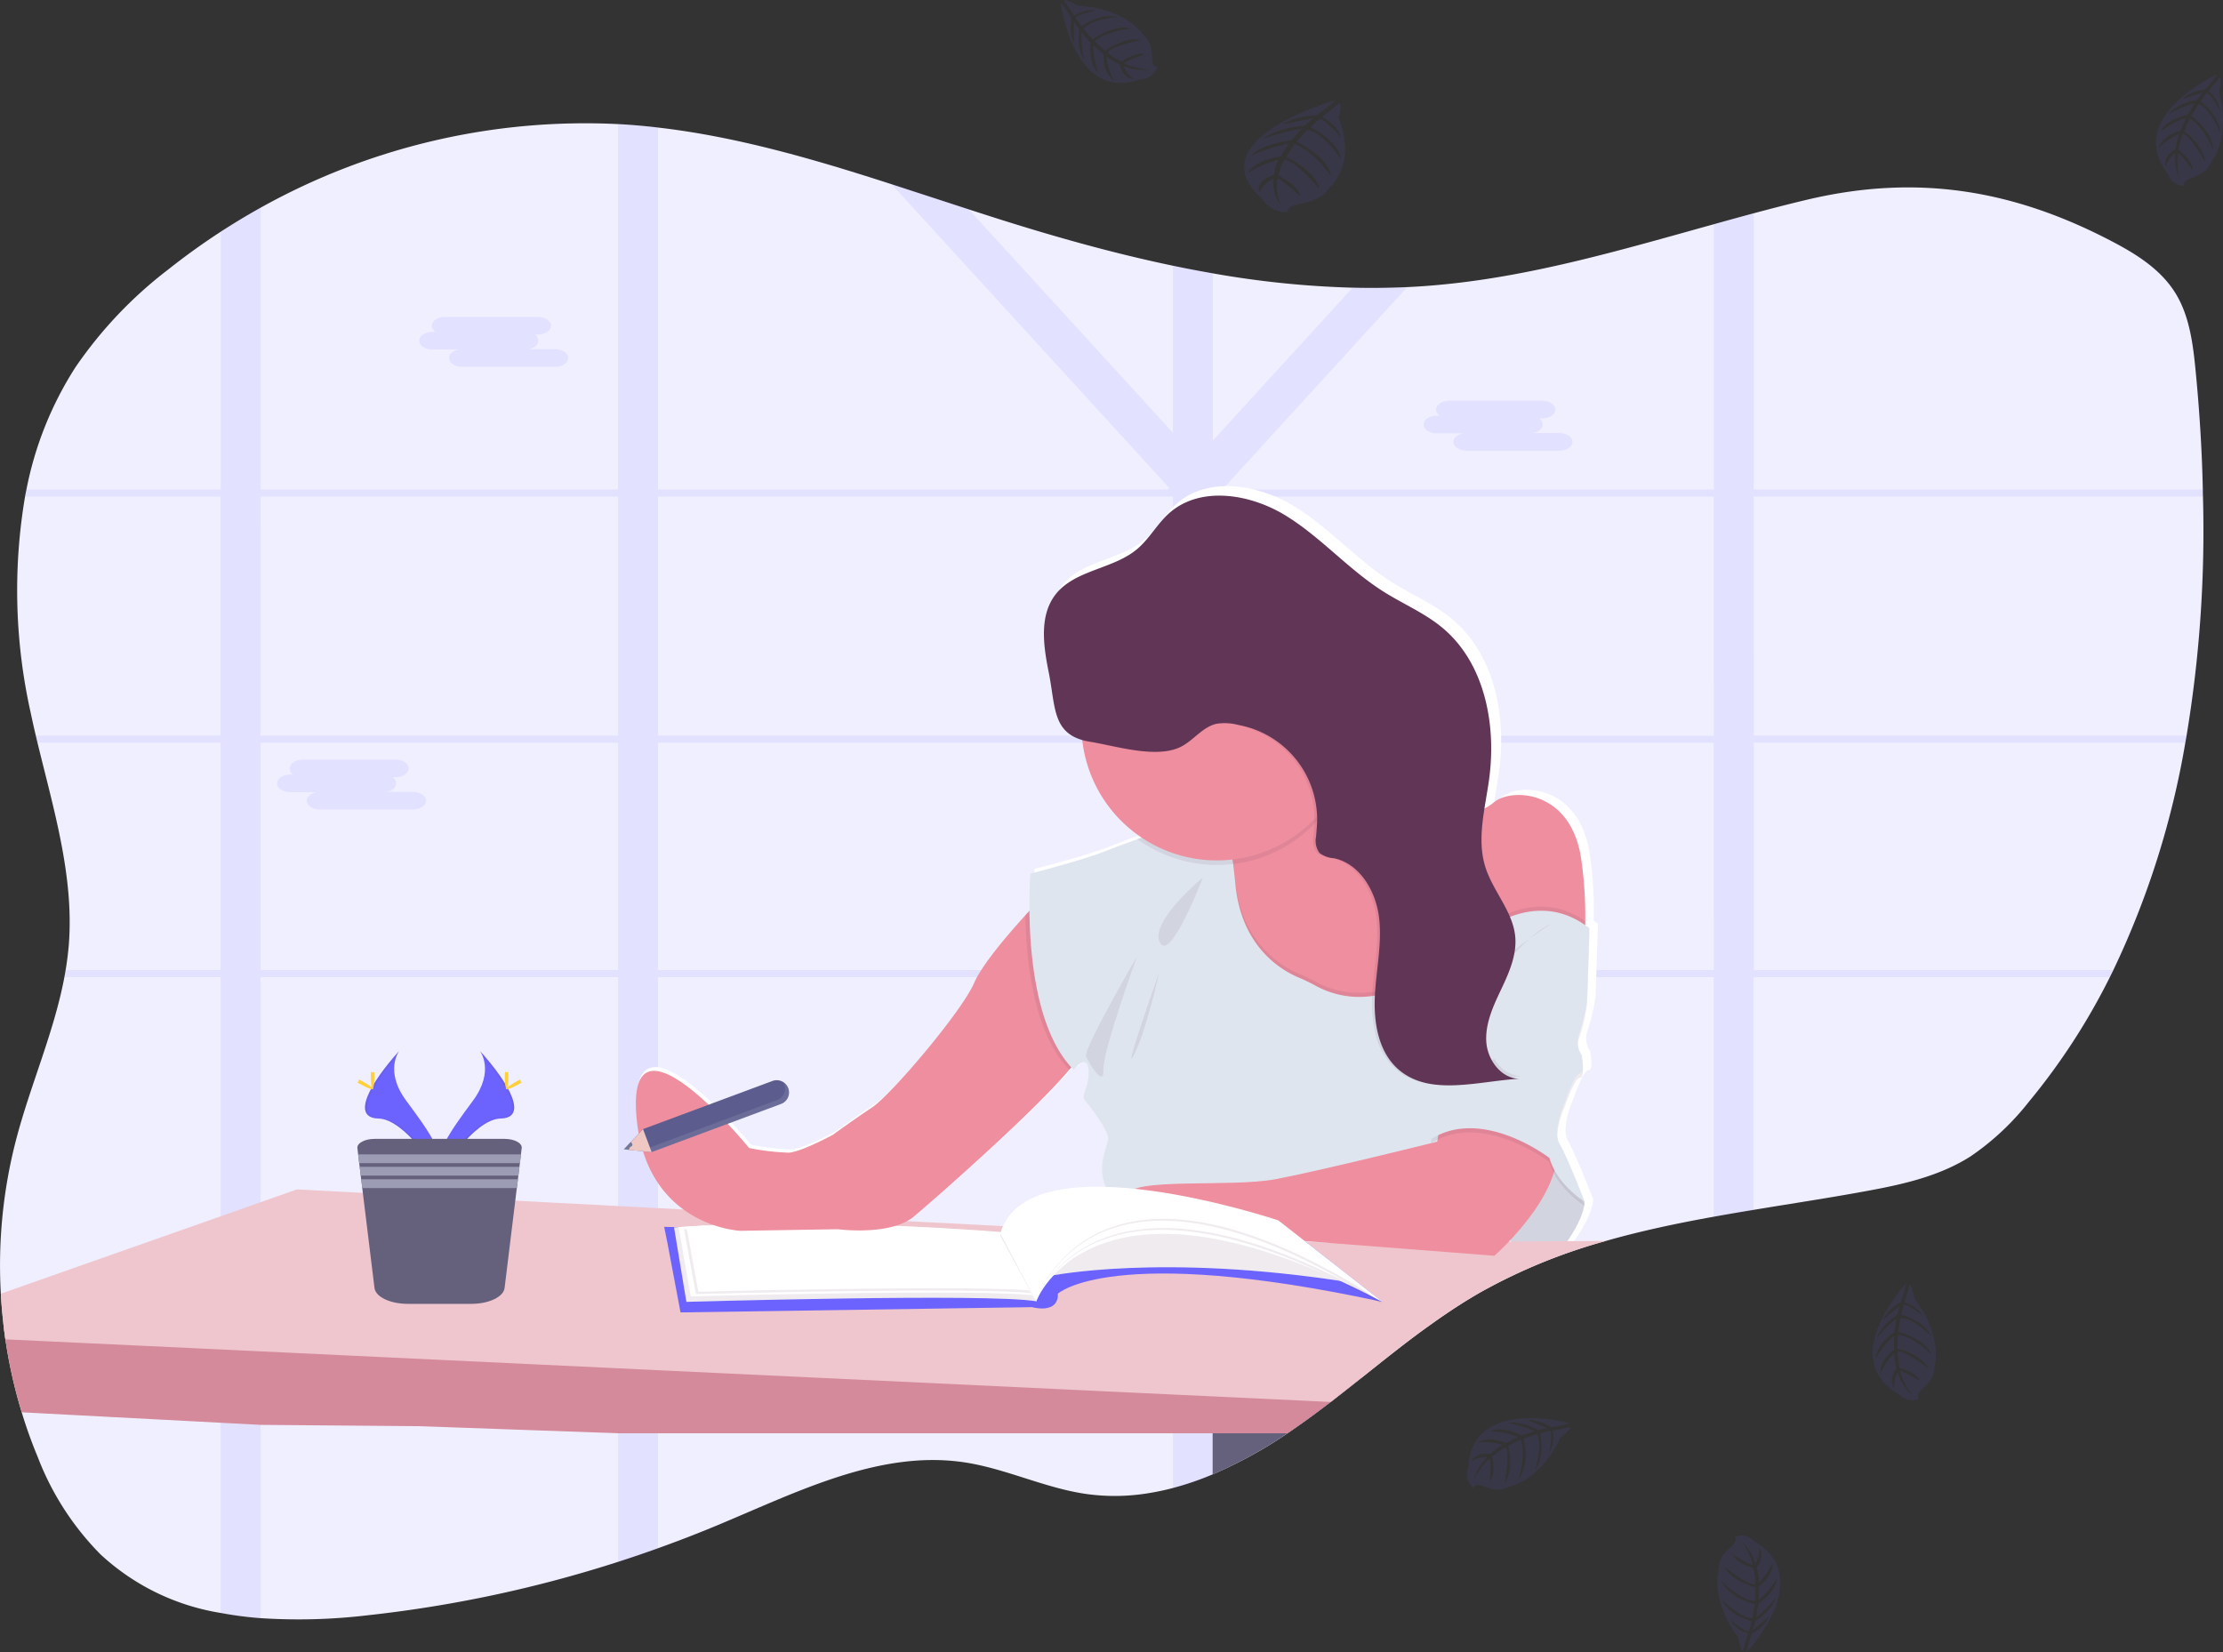 <svg xmlns="http://www.w3.org/2000/svg" xmlns:xlink="http://www.w3.org/1999/xlink" width="296" height="220" viewBox="0 0 296 220">
  <rect x="0" y="0" width="296" height="220" fill="#333333" stroke="none"/>
  <defs>
    <clipPath id="clip-path">
      <rect id="Rectangle_4" data-name="Rectangle 4" width="296" height="220" fill="#fff"/>
    </clipPath>
  </defs>
  <g id="Group_3" data-name="Group 3" clip-path="url(#clip-path)">
    <path id="Path_30" data-name="Path 30" d="M291.149,97.965c-.054.312-.107.624-.165.936a114.674,114.674,0,0,1-9.589,30.285q-.227.469-.461.937a86.536,86.536,0,0,1-10.8,16.615A34.538,34.538,0,0,1,262.368,154c-4.164,2.647-9.032,3.723-13.817,4.6-4.972.917-10.008,1.672-15.033,2.508q-2.672.435-5.31.911c-4.854.875-9.673,1.887-14.376,3.228a74.827,74.827,0,0,0-16.769,6.878q-.636.361-1.26.744c-.416.251-.838.507-1.244.769s-.813.521-1.215.786l-.621.418c-.2.134-.405.279-.606.412-.6.407-1.188.836-1.778,1.249l-.022.017c-.389.278-.774.557-1.16.836-2.177,1.608-4.307,3.291-6.428,4.98l-1.339,1.067q-1.036.819-2.073,1.636c-.4.321-.816.638-1.224.956-.3.231-.59.463-.892.691-1.512,1.162-3.043,2.3-4.606,3.386-.371.259-.749.519-1.118.772a58.956,58.956,0,0,1-9.932,5.457l-.045.019a39.439,39.439,0,0,1-5.276,1.815,31.7,31.7,0,0,1-3.108.671,27.526,27.526,0,0,1-8.426.145c-5.5-.777-10.659-3.344-16.148-4.2-11.325-1.753-22.322,3.9-32.978,8.341q-3.913,1.634-7.912,3.065-2.649.954-5.324,1.815A168.09,168.09,0,0,1,48.922,215.1a77.476,77.476,0,0,1-14.183.382,48.141,48.141,0,0,1-5.31-.689,30.688,30.688,0,0,1-16.039-7.8,37.458,37.458,0,0,1-8.37-12.984q-1.21-2.907-2.132-5.947a66.183,66.183,0,0,1-2.172-9.707c-.109-.742-.207-1.486-.279-2.23q-.218-1.914-.324-3.846A66.425,66.425,0,0,1,2.1,151.933c1.9-7.355,5.078-14.4,6.475-21.821.059-.312.112-.625.165-.937q.279-1.673.425-3.405c.7-9.08-2.021-17.967-4.173-26.869-.075-.312-.151-.624-.224-.936Q4.419,96.485,4.106,95a74.717,74.717,0,0,1-.769-28.883c.056-.312.12-.627.184-.936A46.645,46.645,0,0,1,10.05,48.9a56.5,56.5,0,0,1,12.3-12.973q3.4-2.7,7.023-5.058,2.607-1.689,5.31-3.2A88.7,88.7,0,0,1,82.269,16.524q1.305.067,2.6.178,1.364.117,2.719.279c10.573,1.218,20.86,4.236,31.086,7.538q5.139,1.672,10.262,3.344,2.282.741,4.559,1.463c7.448,2.344,15.019,4.459,22.659,6.053q2.658.557,5.31,1.017a125.865,125.865,0,0,0,18.611,1.912q3.633.089,7.266-.075,1.836-.084,3.675-.245c12.663-1.081,24.873-4.707,37.134-8.113,1.772-.493,3.546-.984,5.31-1.458,2.331-.624,4.664-1.229,7.006-1.786,14.583-3.492,27.579-1.485,41.136,5.716,3.074,1.636,6.149,3.609,8.049,6.664s2.362,6.836,2.714,10.476c.5,5.178.838,10.429.947,15.7,0,.312,0,.624.02.936A166.592,166.592,0,0,1,291.149,97.965Z" fill="#f0efff"/>
    <path id="Path_31" data-name="Path 31" d="M194.425,129.186h-.953v.937h1.079Zm-10.8,0a.088.088,0,0,0,0,.023l-.083.774v.14h8.272v-.056l.59-.881Zm-22.12,0V98.9h9.5c-.1-.084-.2-.167-.31-.245l-.14-.106c-.059-.047-.117-.092-.179-.134s-.206-.148-.315-.22-.177-.12-.28-.178l-.064-.042H161.5V96.318l-.221.106-.235.131h-.016l-.051.031-.145.095c-.05.031-.1.061-.148.095-.145.1-.28.2-.433.312l-.14.112c-.1.072-.184.148-.279.223-.372.3-.738.621-1.118.914-.1.075-.19.148-.28.217a7.294,7.294,0,0,1-.631.412,3.067,3.067,0,0,1-.28.153l-.156.072-.143.061a5.961,5.961,0,0,1-1.04.329v29.6H141.934a.451.451,0,0,0,.028.1c.078.279.157.557.232.836h14v32.464h.218l.249.017.453.034.732.072.33.039.363.045h.053c.21.028.422.061.637.094l.137.023.308.05.441.078,1.059-.056.146.031a.861.861,0,0,1,.179.036V130.123H183.52v-.14l.084-.774a.088.088,0,0,1,0-.023Zm32.922,0h-.953v.937h1.079Zm-11.4,0-.1.937h9.2l.626-.937Zm-21.519,0V98.9h9.5c-.1-.084-.2-.167-.31-.245l-.14-.106c-.059-.047-.118-.092-.179-.134s-.207-.148-.316-.22-.176-.12-.279-.178l-.065-.042H161.5V96.318l-.221.106-.235.131h-.016l-.051.031-.145.095c-.05.031-.1.061-.148.095-.145.1-.28.2-.433.312l-.14.112c-.1.072-.184.148-.279.223-.372.3-.738.621-1.118.914-.1.075-.19.148-.28.217a7.294,7.294,0,0,1-.631.412,3.067,3.067,0,0,1-.28.153l-.156.072-.143.061a5.961,5.961,0,0,1-1.04.329v29.6H141.934a.451.451,0,0,0,.028.1c.078.279.159.557.235.836H156.19v32.462l.218.014.249.016.453.034.732.072.33.039.363.045h.053c.21.028.422.061.637.1l.137.022.308.05.441.078,1.059-.056.146.031a.861.861,0,0,1,.179.036V130.123h21.438l.1-.937Zm72.009-63.067H293.39c0-.312,0-.624-.02-.936H233.518V28.412c-1.777.474-3.552.964-5.31,1.458V65.183H163.09L162.926,65l.248-.279,24.22-26.506q-3.635.167-7.267.075L161.5,58.667V36.391q-2.666-.46-5.31-1.017V57.641L128.964,27.858c-3.418-1.115-6.836-2.249-10.263-3.344L155.712,65l-.165.178H87.616V16.969q-1.358-.153-2.719-.279-1.3-.114-2.6-.178v48.67H34.7V27.671q-2.708,1.5-5.31,3.2V65.183H3.51c-.064.309-.129.624-.184.936H29.37V97.965H4.768c.073.312.148.624.224.936h24.39v30.285H8.731c-.053.312-.106.625-.165.937H29.381V214.8a48.137,48.137,0,0,0,5.31.689V130.123h47.6v77.86q2.677-.867,5.324-1.814V130.123h68.567v68.028a39.577,39.577,0,0,0,5.276-1.814l.045-.02V130.123h66.688v31.9q2.652-.476,5.31-.911v-30.99H280.92q.234-.468.461-.937H233.518V98.9h57.468c.059-.312.112-.624.165-.936H233.518Zm-198.813,0H82.291V97.965H34.7Zm0,63.067V98.9H82.291v30.285ZM87.618,66.119h68.564V97.965H87.616Zm0,63.067V98.9h68.564v30.285Zm140.576,0H161.5V98.9h66.688Zm0-31.213H161.5v-31l.936-.853h65.752Zm-44.568,31.213a.088.088,0,0,0,0,.023l-.084.774v.14h8.273v-.056l.59-.881Zm10.8,0h-.953v.937h1.079Zm-32.922,0V98.9h9.5c-.1-.084-.2-.167-.31-.245l-.14-.106c-.059-.047-.117-.092-.179-.134s-.207-.148-.316-.22-.176-.12-.279-.178l-.064-.042H161.5V96.318l-.221.106-.235.131h-.016l-.051.031-.145.095c-.05.031-.1.061-.148.095-.145.1-.28.2-.433.312l-.14.112c-.1.072-.184.148-.279.223-.372.3-.738.621-1.118.914-.1.075-.19.148-.28.217a7.294,7.294,0,0,1-.631.412,3.067,3.067,0,0,1-.28.153l-.156.072-.143.061a5.961,5.961,0,0,1-1.04.329v29.6H141.934a.451.451,0,0,0,.028.1c.078.279.157.557.232.836h14v32.464h.218l.249.017.453.034.732.072.33.039.363.045h.053c.21.028.422.061.637.094l.137.023.308.05.441.078,1.059-.056.146.031a.861.861,0,0,1,.179.036V130.123H183.52v-.14l.084-.774a.088.088,0,0,1,0-.023Z" fill="#6c63ff" opacity="0.1"/>
    <path id="Path_32" data-name="Path 32" d="M57.583,44.192h.425a1.014,1.014,0,0,1-.506-.817h0c0-.646.794-1.173,1.764-1.173H71.6c.97,0,1.763.527,1.763,1.173s-.794,1.173-1.763,1.173h-.411a1.017,1.017,0,0,1,.5.817c0,.557-.576,1.014-1.347,1.14H73.9c.967,0,1.761.527,1.761,1.173s-.794,1.17-1.761,1.17H61.549c-.967,0-1.761-.527-1.761-1.17,0-.557.576-1.014,1.347-1.14H57.583c-.967,0-1.761-.527-1.761-1.173S56.61,44.192,57.583,44.192Z" fill="#6c63ff" opacity="0.1"/>
    <path id="Path_33" data-name="Path 33" d="M191.317,55.359h.414a1.019,1.019,0,0,1-.506-.819h0c0-.644.794-1.171,1.764-1.171h12.338c.97,0,1.764.527,1.764,1.171s-.794,1.173-1.764,1.173h-.41a1.031,1.031,0,0,1,.354.347,1.016,1.016,0,0,1,.149.472c0,.557-.576,1.012-1.347,1.137h3.552c.967,0,1.76.529,1.76,1.173s-.793,1.173-1.76,1.173H195.289c-.967,0-1.761-.527-1.761-1.173,0-.557.576-1.014,1.347-1.137h-3.558c-.967,0-1.76-.529-1.76-1.173S190.356,55.359,191.317,55.359Z" fill="#6c63ff" opacity="0.1"/>
    <path id="Path_34" data-name="Path 34" d="M38.654,103.146h.414a1.019,1.019,0,0,1-.5-.82h0c0-.643.791-1.173,1.761-1.173H52.664c.97,0,1.764.53,1.764,1.173s-.794,1.174-1.764,1.174h-.411a1.02,1.02,0,0,1,.5.819c0,.557-.576,1.012-1.347,1.137h3.552c.97,0,1.761.527,1.761,1.173s-.791,1.174-1.761,1.174H42.62c-.967,0-1.761-.53-1.761-1.174,0-.557.579-1.014,1.347-1.14H38.654c-.967,0-1.761-.526-1.761-1.17S37.687,103.146,38.654,103.146Z" fill="#6c63ff" opacity="0.1"/>
    <path id="Path_35" data-name="Path 35" d="M181.357,183.419q-1.036.819-2.074,1.636c-.4.321-.816.638-1.224.956-.3.231-.59.463-.892.691-1.511,1.162-3.043,2.3-4.605,3.386-.372.259-.749.519-1.118.772a58.965,58.965,0,0,1-9.933,5.457l-.044.02V183.419Z" fill="#65617d"/>
    <path id="Path_36" data-name="Path 36" d="M212.457,132.653l.313-9.628c-.188-.145-.378-.279-.559-.413a51.259,51.259,0,0,0-.492-8.586c-1.263-9.629-9.466-9.838-11.78-7.851a5.593,5.593,0,0,1-1,.686c.21-1.374.47-2.751.657-4.111,1.012-7.335-.559-15.587-6.266-20.328-2.389-1.981-5.31-3.2-7.934-4.858-4.7-2.957-8.415-7.324-13.169-10.2S160.8,63.4,156.651,67.105c-1.607,1.433-2.644,3.42-4.293,4.8-3.074,2.575-7.867,2.745-10.55,5.621-.134.145-.263.293-.386.449-2.235,2.859-1.623,6.914-.911,10.462.858,4.27.5,7.692,4.176,8.918.014.17.025.34.044.507a18.086,18.086,0,0,0,7.982,13.021l-.6.212c-1.587.557-3.016,1.1-3.929,1.468-3.354,1.363-10.414,3.138-10.414,3.138s-.167,2.007-.137,4.967c-2.353,2.55-6.279,7.031-7.434,9.687-1.676,3.874-11.151,14.968-13.674,16.643s-5.26,3.662-5.26,3.662-4,2.2-5.889,2.408a31.791,31.791,0,0,1-5.365-.63s-16.2-19.787-15.145-4.6,13.988,15.7,13.988,15.7l13.044-.209s7.048.942,10.2-1.672c2.694-2.23,16.657-14.462,21.142-20.01.1.114.207.225.316.334,0,0,1.786-2.3,2,0s-1.16,3.344-.422,4.18,2.945,3.768,3.049,4.919-2.943,5.853,2.207,9.42c.081.056.168.109.263.162.92,2.087,3.843,4.13,3.843,4.13l15.776-.209,29.767,2.3s.886-.778,2.085-2.049c1.6,1.466,3.823,2.723,6.327,1.951,0,0,3.578-4.289,3.684-7.115,0,0-2.314-5.966-3.354-7.744s.738-5.652.738-5.652,1.26-3.768,2-3.768.21-2.508.21-2.508a3.039,3.039,0,0,1-.316-2.826A26.965,26.965,0,0,0,212.457,132.653Z" fill="#fff"/>
    <path id="Path_37" data-name="Path 37" d="M194.612,130.485l-1.118,1.3-4.516,5.245-5.9.357-9.443.58s-12.733-15.3-10.341-18.631a6.079,6.079,0,0,0,.839-4.283c-.022-.206-.053-.413-.09-.616a17.778,17.778,0,0,0-1.486-4.571l.313-.142.2-.092,11.134-5.066,2.756-1.254a7.42,7.42,0,0,0,.754,2.168c.053.106.112.212.174.312,3.8,6.271,15.977,2.305,15.977,2.305Z" fill="#ee8e9e"/>
    <path id="Path_38" data-name="Path 38" d="M211.076,122.657a18.278,18.278,0,0,1-.7,5.434l-15.76,2.394-.59-4.08-2.333-16.111,2.191-2.185a5.865,5.865,0,0,0,5.011-1.248c2.294-1.979,10.435-1.77,11.687,7.8a52.893,52.893,0,0,1,.5,7.993Z" fill="#ee8e9e"/>
    <path id="Path_39" data-name="Path 39" d="M207.345,167.116s3.547-4.267,3.653-7.076l-3.55-5.933-3.13-3.344-5.846,11.253S202.334,168.677,207.345,167.116Z" fill="#dfe5ee"/>
    <path id="Path_40" data-name="Path 40" d="M207.345,167.116s3.547-4.267,3.653-7.076l-3.55-5.933-3.13-3.344-5.846,11.253S202.334,168.677,207.345,167.116Z" fill="#603556" opacity="0.1"/>
    <path id="Path_41" data-name="Path 41" d="M178.059,186.011c-.3.231-.59.463-.892.691-1.512,1.162-3.043,2.3-4.605,3.386-.372.26-.749.519-1.118.772H82.291l-26.377-.942L34.7,189.74l-5.31-.279L2.9,188.068a66.169,66.169,0,0,1-2.183-9.715c-.109-.742-.207-1.486-.279-2.23l28.945,1.6,5.31.3,47.589,2.648,5.324.295,68.567,3.818,5.276.3h.045Z" fill="#d48a9b"/>
    <path id="Path_42" data-name="Path 42" d="M213.815,165.251a74.877,74.877,0,0,0-16.769,6.879c-.422.242-.838.49-1.26.744s-.838.507-1.244.769-.813.521-1.215.786l-.621.418-.606.412c-.6.41-1.188.836-1.778,1.249l-.022.016c-.389.279-.774.558-1.16.837-2.177,1.608-4.307,3.291-6.428,4.98q-.671.534-1.344,1.067l-2.068,1.636c-.4.32-.816.638-1.224.956-.3.231-.59.463-.892.691l-15.65-.744h-.045l-5.277-.245-68.6-3.241-5.324-.254L34.7,179.952l-5.31-.253L.715,178.353c-.109-.742-.207-1.486-.279-2.23q-.218-1.914-.324-3.846L29.39,161.966l5.31-1.876,4.824-1.7,8.79.457,20.315,1.04L82.3,160.6l5.324.279,3.4.178.813.045,28.624,1.491.3.019,12.772.663h.229l1.277.064,4.354.229,5.445.279,1.794.094.338.02,2.538.131.723.036,2.423.128.965.053h.232l2.266.12,3.51.184h.017l1.09.056h.117l.652.036,1.6.084,1.4.072h.014l1.567.081h.026l1.187.064.911.047,3.234.17.581.031h.2l.28.017.947.05.425.022,3.3.17h.3l4.868-.042h.034l18.509-.15h1.831l5.958-.047h.889Z" fill="#efc6cd"/>
    <path id="Path_43" data-name="Path 43" d="M88.893,165.633l1.721,9.133,46.807-.7s3.521,1.014,3.443-1.795c0,0,7.123-6.714,43.206,1.092l-13.853-10.849-37.869,2.029L88.437,163.37Z" fill="#6c63ff"/>
    <path id="Path_44" data-name="Path 44" d="M89.753,163.448l1.643,9.913s40.244-1.17,46.571-.078l-4.781-9.054S108.853,161.966,89.753,163.448Z" fill="#fff"/>
    <path id="Path_45" data-name="Path 45" d="M89.753,163.448l1.643,9.913s40.244-1.17,46.571-.078l-4.781-9.054S108.853,161.966,89.753,163.448Z" fill="#603556" opacity="0.1"/>
    <path id="Path_46" data-name="Path 46" d="M90.354,163.412l1.621,9.219s39.733-1.087,45.993-.072l-4.714-8.419S109.213,162.033,90.354,163.412Z" fill="#fff"/>
    <path id="Path_47" data-name="Path 47" d="M91.084,163.7l1.579,8.623s38.86-1.017,45-.067l-4.611-7.878S109.532,162.4,91.084,163.7Z" fill="#603556" opacity="0.1"/>
    <path id="Path_48" data-name="Path 48" d="M91.4,163.382l1.587,8.639s38.861-1.017,45-.067l-4.623-7.887S109.845,162.091,91.4,163.382Z" fill="#fff"/>
    <path id="Path_49" data-name="Path 49" d="M63.9,139.935s2.035,2.651-.936,6.655-5.425,7.383-4.432,9.88c0,0,4.472-7.435,8.133-7.525S67.918,144.4,63.9,139.935Z" fill="#6c63ff"/>
    <path id="Path_50" data-name="Path 50" d="M63.9,139.935a3.22,3.22,0,0,1,.416.836c3.561,4.181,5.458,8.082,2.035,8.166-3.189.089-7.012,5.774-7.929,7.212q.048.162.109.327s4.472-7.436,8.133-7.525S67.918,144.4,63.9,139.935Z" fill="#603556" opacity="0.1"/>
    <path id="Path_51" data-name="Path 51" d="M67.683,143.316c0,.931-.106,1.689-.235,1.689s-.235-.758-.235-1.689.131-.5.26-.5S67.683,142.382,67.683,143.316Z" fill="#ffd037"/>
    <path id="Path_52" data-name="Path 52" d="M68.98,144.428c-.822.449-1.537.719-1.6.605s.559-.558,1.375-1.015.5-.122.559,0S69.8,143.982,68.98,144.428Z" fill="#ffd037"/>
    <path id="Path_53" data-name="Path 53" d="M53.162,139.935s-2.035,2.651.939,6.655,5.422,7.383,4.432,9.88c0,0-4.486-7.435-8.135-7.525S49.146,144.4,53.162,139.935Z" fill="#6c63ff"/>
    <path id="Path_54" data-name="Path 54" d="M53.162,139.935a3.354,3.354,0,0,0-.416.836c-3.561,4.181-5.458,8.082-2.035,8.166,3.189.089,7.015,5.774,7.931,7.212a3.359,3.359,0,0,1-.109.327s-4.486-7.436-8.135-7.525S49.146,144.4,53.162,139.935Z" fill="#603556" opacity="0.1"/>
    <path id="Path_55" data-name="Path 55" d="M49.38,143.316c0,.931.106,1.689.235,1.689s.235-.758.235-1.689-.131-.5-.26-.5S49.38,142.382,49.38,143.316Z" fill="#ffd037"/>
    <path id="Path_56" data-name="Path 56" d="M48.084,144.428c.822.449,1.54.719,1.6.605s-.559-.558-1.375-1.015-.5-.122-.559,0S47.262,143.982,48.084,144.428Z" fill="#ffd037"/>
    <path id="Path_57" data-name="Path 57" d="M69.466,152.894l-.1.837-.143,1.167-.059.488-.142,1.17-.062.488-.145,1.171-1.627,13.3c-.145,1.187-2.09,2.112-4.438,2.112H54.3c-2.348,0-4.29-.925-4.435-2.112l-1.629-13.3-.142-1.171-.059-.488-.145-1.17-.059-.488-.142-1.167-.1-.837c-.081-.671.97-1.237,2.3-1.237H67.177C68.5,151.657,69.559,152.223,69.466,152.894Z" fill="#65617d"/>
    <path id="Path_58" data-name="Path 58" d="M69.374,153.722l-.143,1.171h-21.4l-.142-1.171Z" fill="#9d9cb5"/>
    <path id="Path_59" data-name="Path 59" d="M69.173,155.38l-.143,1.171H48.039l-.145-1.171Z" fill="#9d9cb5"/>
    <path id="Path_60" data-name="Path 60" d="M68.969,157.039l-.143,1.167H48.24l-.142-1.167Z" fill="#9d9cb5"/>
    <path id="Path_61" data-name="Path 61" d="M95.259,151.819s-5.427-5.2-5.218,1.56S95.259,151.819,95.259,151.819Z" fill="#ee8e9e"/>
    <path id="Path_62" data-name="Path 62" d="M144,139.955a7.917,7.917,0,0,1-1.616,2.483c-4.706,5.652-18.1,17.4-20.72,19.578-3.13,2.6-10.123,1.672-10.123,1.672L98.6,163.9s-12.836-.521-13.882-15.606,15.027,4.578,15.027,4.578a31.439,31.439,0,0,0,5.324.625c1.878-.207,5.843-2.392,5.843-2.392s2.714-1.978,5.218-3.642,11.9-12.7,13.569-16.549c1.059-2.444,4.471-6.44,6.827-9.032,1.353-1.491,2.356-2.508,2.356-2.508S144.726,136.728,144,139.955Z" fill="#ee8e9e"/>
    <path id="Path_63" data-name="Path 63" d="M144,139.955a7.9,7.9,0,0,1-1.616,2.483c-4.751-4.824-5.743-14.45-5.855-20.57,1.353-1.491,2.356-2.508,2.356-2.508S144.726,136.728,144,139.955Z" fill="#603556" opacity="0.1"/>
    <path id="Path_64" data-name="Path 64" d="M193.492,131.789l-4.514,5.245-5.9.357-9.443.58s-12.733-15.3-10.341-18.631a6.079,6.079,0,0,0,.839-4.283c-.022-.206-.053-.413-.09-.616a17.778,17.778,0,0,0-1.486-4.571l.313-.142.2-.092a19.955,19.955,0,0,1,1.023,4.267c.03.2.058.4.086.616.1.752.188,1.588.28,2.508.726,8.422,6.039,11.591,8.437,12.6a24.415,24.415,0,0,1,2.258,1.089,12.075,12.075,0,0,0,7.574,1.366c5.919-.775,10.746-5.064,10.746-5.064l.025,4.222Z" fill="#603556" opacity="0.1"/>
    <path id="Path_65" data-name="Path 65" d="M193.673,164.516s-38.822-.106-43.939-3.643-2.085-8.221-2.191-9.366-2.295-4.058-3.024-4.894.626-1.873.416-4.161-1.981,0-1.981,0c-7.308-7.391-5.743-26.122-5.743-26.122s6.987-1.766,10.34-3.124c.909-.367,2.323-.891,3.913-1.457l.59-.212c4.1-1.463,8.974-3.116,8.974-3.116s.936-.66,1.878,1.316a17.35,17.35,0,0,1,1.21,4.71c.031.2.059.4.086.615.1.753.188,1.589.28,2.509.727,8.422,6.039,11.59,8.437,12.6a24.172,24.172,0,0,1,2.258,1.09,12.075,12.075,0,0,0,7.574,1.365c5.919-.774,10.746-5.063,10.746-5.063l.025,4.222.073,12.686Z" fill="#dfe5ee"/>
    <path id="Path_66" data-name="Path 66" d="M192,148.073l-.626,3.955s-15.447,3.848-21.5,4.994-19.1-.312-20.039,2.185,3.966,5.933,3.966,5.933l15.651-.209,29.534,2.291s11.272-9.888,7.619-16.758S192,148.073,192,148.073Z" fill="#ee8e9e"/>
    <path id="Path_67" data-name="Path 67" d="M160.173,116.852s-7.1,5.827-5.741,8.639S160.173,116.852,160.173,116.852Z" fill="#603556" opacity="0.1"/>
    <path id="Path_68" data-name="Path 68" d="M151.4,127.361s-7.2,12.385-6.783,13.321,2.4,4.267,2.3,1.77S151.4,127.361,151.4,127.361Z" fill="#603556" opacity="0.1"/>
    <path id="Path_69" data-name="Path 69" d="M154.329,129.549s-1.677,7.7-3.34,10.927S154.329,129.549,154.329,129.549Z" fill="#603556" opacity="0.1"/>
    <path id="Path_70" data-name="Path 70" d="M177.9,105.8a18.053,18.053,0,0,1-13.723,9.258h-.033a18.059,18.059,0,0,1-12.705-3.316c4.192-1.511,9.564-3.328,9.564-3.328s.936-.66,1.878,1.316l14.091-6.41a7.417,7.417,0,0,0,.928,2.48Z" fill="#603556" opacity="0.1"/>
    <path id="Path_71" data-name="Path 71" d="M180.1,96.557a17.882,17.882,0,0,1-2.376,8.935,18.115,18.115,0,0,1-13.635,8.968h-.037a17.468,17.468,0,0,1-2.006.115A18.037,18.037,0,0,1,144.111,98.6,17.243,17.243,0,0,1,144,96.569a18.054,18.054,0,0,1,36.108,0Z" fill="#ee8e9e"/>
    <path id="Path_72" data-name="Path 72" d="M191.795,130.624l1.677-2.508s9.183-10.927,18.166-3.954l-.313,9.575a25.3,25.3,0,0,1-1.045,4.459,3.037,3.037,0,0,0,.313,2.812s.522,2.509-.207,2.509-1.985,3.745-1.985,3.745-1.774,3.852-.729,5.621,3.34,7.7,3.34,7.7-3.653-2.184-4.7-5.827c0,0-8.871-6.87-15.76-2.508Z" fill="#603556" opacity="0.1"/>
    <path id="Path_73" data-name="Path 73" d="M211.076,122.657a18.25,18.25,0,0,1-.705,5.434l-15.759,2.394-.59-4.08C196.085,124.259,203.586,117.437,211.076,122.657Z" fill="#603556" opacity="0.1"/>
    <path id="Path_74" data-name="Path 74" d="M191.795,130.067l1.677-2.508s9.183-10.928,18.166-3.955l-.313,9.576a25.325,25.325,0,0,1-1.045,4.459,3.037,3.037,0,0,0,.313,2.812s.522,2.508-.207,2.508-1.985,3.746-1.985,3.746-1.774,3.851-.729,5.621,3.34,7.7,3.34,7.7-3.653-2.185-4.7-5.827c0,0-8.871-6.87-15.76-2.508Z" fill="#dfe5ee"/>
    <path id="Path_75" data-name="Path 75" d="M206.613,122.991s-15.131,9.264-14.4,17.387C192.212,140.378,200.666,125.488,206.613,122.991Z" fill="#603556" opacity="0.1"/>
    <path id="Path_76" data-name="Path 76" d="M193.489,131.792l.072,12.686c-2.861.128-5.558-.242-7.691-2.09a9.2,9.2,0,0,1-2.794-4.989,17.63,17.63,0,0,1-.364-4.718.366.366,0,0,1,0-.047c.176-3.5.984-7.006.559-10.487s-2.54-7.154-5.995-7.887a3.633,3.633,0,0,1-1.934-.7,2.791,2.791,0,0,1-.452-2.2l.1-1.3c.026-.335.037-.666.037-1a12.782,12.782,0,0,0-10.341-12.524l-.112-.02a7.082,7.082,0,0,0-2.957-.165c-1.85.426-3.046,2.216-4.751,3.066-3.269,1.628-8.722-.153-12.146-.713q-.335-.054-.64-.125a17.461,17.461,0,0,1-.114-2.032,18.055,18.055,0,1,1,33.732,8.935c.054.106.112.211.174.312,3.8,6.27,15.977,2.3,15.977,2.3l.733,22.376Z" fill="#603556" opacity="0.1"/>
    <path id="Path_77" data-name="Path 77" d="M157.227,99.449c1.693-.853,2.889-2.642,4.751-3.066a7.147,7.147,0,0,1,2.959.162l.112.022a12.79,12.79,0,0,1,10.293,13.525l-.1,1.3a2.751,2.751,0,0,0,.456,2.193,3.536,3.536,0,0,0,1.931.7c3.454.736,5.57,4.389,5.995,7.89s-.4,7.014-.559,10.531.486,7.4,3.152,9.71c4.193,3.623,10.565,1.561,16.112,1.229-2.454,0-4.293-2.525-4.427-4.966s.956-4.766,2-6.967,2.087-4.571,1.855-7.007c-.318-3.344-2.962-6.022-3.974-9.241-1.179-3.746-.042-7.767.492-11.66,1-7.291-.559-15.5-6.218-20.211-2.37-1.97-5.268-3.183-7.873-4.833-4.667-2.951-8.348-7.279-13.066-10.15s-11.341-3.935-15.457-.256c-1.593,1.424-2.622,3.4-4.26,4.774-3.2,2.689-8.286,2.74-10.852,6.039-2.207,2.84-1.609,6.873-.9,10.4.942,4.7.411,8.361,5.45,9.2C148.5,99.3,153.954,101.079,157.227,99.449Z" fill="#603556"/>
    <path id="Path_78" data-name="Path 78" d="M199.042,141.061c-4.039.494-8.041.747-10.981-1.795-2.666-2.31-3.323-6.189-3.152-9.709s.986-7.037.559-10.534-2.541-7.152-5.995-7.887a3.589,3.589,0,0,1-1.931-.7,2.775,2.775,0,0,1-.456-2.2l.1-1.3a12.787,12.787,0,0,0-10.293-13.522l-.112-.022a7.15,7.15,0,0,0-2.96-.162c-1.85.426-3.046,2.229-4.751,3.066-3.272,1.63-8.719-.151-12.148-.711-5.031-.822-4.505-4.487-5.45-9.2-.528-2.631-1-5.546-.28-8.037a4.4,4.4,0,0,0-.385.449c-2.208,2.84-1.61,6.872-.9,10.4.942,4.7.411,8.361,5.45,9.2,3.426.557,8.876,2.341,12.149.711,1.693-.853,2.889-2.642,4.751-3.066a7.145,7.145,0,0,1,2.959.162l.112.022a12.791,12.791,0,0,1,10.293,13.524l-.1,1.3a2.752,2.752,0,0,0,.456,2.193,3.544,3.544,0,0,0,1.931.7c3.455.736,5.57,4.389,5.995,7.889s-.394,7.015-.559,10.532.486,7.4,3.152,9.71c4.193,3.623,10.565,1.56,16.112,1.229A4.252,4.252,0,0,1,199.042,141.061Z" fill="#603556" opacity="0.1"/>
    <path id="Path_79" data-name="Path 79" d="M85.62,150.358l17.23-6.409a1.64,1.64,0,0,1,2.11.958h0a1.633,1.633,0,0,1-.962,2.1l-17.229,6.41-3.695-.368Z" fill="#5c5c8e"/>
    <path id="Path_80" data-name="Path 80" d="M104.44,144.383a1.634,1.634,0,0,1-.964,2.1l-17.241,6.432-2.772-.278-.4.423,3.695.368,17.23-6.41a1.634,1.634,0,0,0,.961-2.1h0a1.637,1.637,0,0,0-.67-.816,1.914,1.914,0,0,1,.162.281Z" fill="#fff" opacity="0.1"/>
    <path id="Path_81" data-name="Path 81" d="M85.623,150.358l1.146,3.063-3.029-.3-.662-.066.906-.959Z" fill="#efc8c4"/>
    <path id="Path_82" data-name="Path 82" d="M83.98,152.083a.727.727,0,0,1,.179.193.278.278,0,0,1,0,.3.593.593,0,0,1-.165.12.554.554,0,0,0-.246.412l-.665-.064Z" fill="#727a9c"/>
    <path id="Path_83" data-name="Path 83" d="M139.718,169.92s14.924-3.125,39.965.836l-9.81-7.179-17.847-3.643L139.4,163.278Z" fill="#fff"/>
    <path id="Path_84" data-name="Path 84" d="M139.718,169.92s14.924-3.125,39.965.836l-9.81-7.179-17.847-3.643L139.4,163.278Z" fill="#603556" opacity="0.1"/>
    <path id="Path_85" data-name="Path 85" d="M137.968,173.3s7.515-20.272,46.114.064l-13.854-8.89s-33.188-9.144-37.022,1.394Z" fill="#fff"/>
    <path id="Path_86" data-name="Path 86" d="M137.968,173.283s7.515-21.673,46.114.39l-13.854-9.642s-33.2-10.936-37.041.51Z" fill="#603556" opacity="0.1"/>
    <path id="Path_87" data-name="Path 87" d="M137.968,173.292s7.515-21.994,46.114.069l-13.854-9.642s-33.188-10.624-37.022.836Z" fill="#fff"/>
    <path id="Path_88" data-name="Path 88" d="M137.968,173.3s7.516-24.444,46.114.376l-13.865-10.849s-33.188-11.148-37.022,1.717Z" fill="#603556" opacity="0.1"/>
    <path id="Path_89" data-name="Path 89" d="M137.968,173.283s7.516-24.742,46.114.078l-13.865-10.849s-33.188-11.148-37.022,1.717Z" fill="#fff"/>
    <path id="Path_90" data-name="Path 90" d="M253.766,170.953s-9.265,9.9-.925,14.7a2.316,2.316,0,0,0,2.646.624s-.525-.465.529-1.362a6.279,6.279,0,0,0,.992-1.087,3.071,3.071,0,0,0,.576-1.856h0s1.212-3.927-2.642-9.024c0,0-.349-1.706-.645-1.893l-.7,2.378a4.1,4.1,0,0,1,2.434,1.792s-2.331-1.826-2.557-1.444c-.045.078-.316,1.279-.316,1.279s3.074.792,4.035,2.9c0,0-2.484-2.545-4.141-2.445l-.3,1.834s3.289.68,4.471,3.038c0,0-2.688-2.572-4.516-2.631l-.053,1.842s3.194.725,4.17,2.692c0,0-3.407-2.656-4.153-2.268a9.092,9.092,0,0,0,.279,2.14s2.281.558,2.745,1.767c0,0-2.465-1.536-2.678-1.3a9.589,9.589,0,0,0,1.585,3.124,6.934,6.934,0,0,1-1.923-3.005,3.821,3.821,0,0,0-.464,2.138s-.914-1.009.31-2.67a8.775,8.775,0,0,1-.335-2A8.328,8.328,0,0,0,250.376,183s-.28-1.65,1.8-3.263v-1.857a11.868,11.868,0,0,0-2.42,2.982s-.028-1.727,2.462-3.447l.28-1.8a14.163,14.163,0,0,0-2.586,2.625s.319-1.611,2.683-3.138l.327-1.181s-1.33,1.086-1.676,1.432-.478.279-.478.279a5.852,5.852,0,0,1,2.291-2.213A13.249,13.249,0,0,0,253.766,170.953Z" fill="#6c63ff" opacity="0.1"/>
    <path id="Path_91" data-name="Path 91" d="M295.181,9.927S282.8,15.5,288.639,23.134a2.314,2.314,0,0,0,2.2,1.6s-.3-.633,1.015-1.056a6.162,6.162,0,0,0,1.336-.622,3.068,3.068,0,0,0,1.249-1.491h0s2.638-3.155,1.053-9.339c0,0,.339-1.708.137-2l-1.57,1.923a4.089,4.089,0,0,1,1.554,2.589s-1.442-2.581-1.8-2.313c-.073.053-.785,1.056-.785,1.056s2.515,1.912,2.6,4.228c0,0-1.308-3.305-2.878-3.851l-.987,1.577s2.773,1.892,2.957,4.523c0,0-1.487-3.406-3.15-4.164l-.763,1.672s2.669,1.9,2.795,4.088c0,0-2.115-3.762-2.954-3.69a8.66,8.66,0,0,0-.559,2.082s1.884,1.393,1.85,2.687c0,0-1.676-2.363-1.956-2.23a9.514,9.514,0,0,0,.254,3.492,6.9,6.9,0,0,1-.612-3.511,3.817,3.817,0,0,0-1.255,1.795s-.452-1.285,1.32-2.347a8.7,8.7,0,0,1,.464-1.973,8.347,8.347,0,0,0-2.742,1.864s.377-1.63,2.929-2.316l.726-1.706a11.9,11.9,0,0,0-3.387,1.817s.643-1.605,3.605-2.229l.953-1.555a14.3,14.3,0,0,0-3.4,1.427s.92-1.36,3.692-1.862l.757-.964s-1.648.491-2.11.674-.559.075-.559.075a5.882,5.882,0,0,1,2.988-1.159A14.607,14.607,0,0,0,295.181,9.927Z" fill="#6c63ff" opacity="0.1"/>
    <path id="Path_92" data-name="Path 92" d="M177.7,13.377s-18.6,5.3-9.555,13.176a3.588,3.588,0,0,0,3.376,1.672s-.48-.646,1.509-1.039a11.85,11.85,0,0,0,2.007-.591,3.576,3.576,0,0,0,1.85-1.474S180.8,22,178.229,15.707c0,0,.467-1.717.154-2.012l-2.325,1.9s2.236,1.146,2.423,2.659c0,0-2.255-2.645-2.795-2.386-.109.053-1.162,1.045-1.162,1.045s3.879,2,4.055,4.345c0,0-2.068-3.375-4.472-3.969l-1.453,1.566s4.248,1.987,4.6,4.651c0,0-2.342-3.481-4.879-4.292l-1.118,1.672s4.091,1.99,4.36,4.208c0,0-3.307-3.86-4.575-3.812a6.527,6.527,0,0,0-.8,2.093s2.89,1.472,2.876,2.765c0,0-2.61-2.436-3.041-2.308a6.625,6.625,0,0,0,.481,3.537,5.288,5.288,0,0,1-1.023-3.565,4.2,4.2,0,0,0-1.85,1.778s-.721-1.307,1.934-2.333c0,0,.338-1.778.648-1.984a13.7,13.7,0,0,0-4.1,1.811s.526-1.639,4.371-2.263L171.6,19.11s-3.857.87-5.081,1.747c0,0,.93-1.605,5.4-2.163l1.4-1.547A27.566,27.566,0,0,0,168.2,18.5s1.355-1.352,5.539-1.784l1.118-.953s-2.484.451-3.177.624-.839.061-.839.061a11.038,11.038,0,0,1,4.472-1.092S177.86,13.494,177.7,13.377Z" fill="#6c63ff" opacity="0.1"/>
    <path id="Path_93" data-name="Path 93" d="M232.562,220s9.363-9.807,1.071-14.7a2.322,2.322,0,0,0-2.641-.653s.522.471-.54,1.36a6.351,6.351,0,0,0-1,1.076,3.042,3.042,0,0,0-.593,1.851h0s-1.255,3.915,2.552,9.049c0,0,.332,1.708.626,1.9l.729-2.371a4.1,4.1,0,0,1-2.417-1.815s2.311,1.845,2.54,1.466c.048-.078.33-1.273.33-1.273s-3.074-.836-4.008-2.938c0,0,2.46,2.57,4.12,2.483l.319-1.831s-3.282-.71-4.447-3.065c0,0,2.663,2.6,4.491,2.675l.07-1.845s-3.189-.769-4.156-2.747c0,0,3.382,2.692,4.131,2.31a8.238,8.238,0,0,0-.28-2.14s-2.274-.6-2.727-1.795c0,0,2.451,1.56,2.663,1.326a9.549,9.549,0,0,0-1.554-3.138,6.922,6.922,0,0,1,1.9,3.021,3.8,3.8,0,0,0,.484-2.132s.9,1.02-.336,2.667a8.77,8.77,0,0,1,.316,2A8.351,8.351,0,0,0,236.03,208s.28,1.653-1.836,3.244l-.028,1.856a11.843,11.843,0,0,0,2.449-2.96s0,1.731-2.5,3.425l-.28,1.8a14.17,14.17,0,0,0,2.611-2.6s-.336,1.606-2.714,3.111l-.338,1.178s1.341-1.072,1.7-1.415.481-.279.481-.279a5.849,5.849,0,0,1-2.314,2.191A14.23,14.23,0,0,0,232.562,220Z" fill="#6c63ff" opacity="0.1"/>
    <path id="Path_94" data-name="Path 94" d="M141.249.346s1.6,13.444,10.662,10.2A2.318,2.318,0,0,0,154.1,8.932s-.7.1-.7-1.282a6.181,6.181,0,0,0-.193-1.458,3.043,3.043,0,0,0-1.048-1.636h0S149.93,1.1,143.527.755c0,0-1.532-.836-1.867-.73L143.026,2.1a4.1,4.1,0,0,1,2.943-.7s-2.9.6-2.752,1.014c.027.086.771,1.065.771,1.065s2.613-1.839,4.849-1.212c0,0-3.552.245-4.547,1.575l1.193,1.416S148.127,3.188,150.7,3.8c0,0-3.706.39-4.933,1.742l1.392,1.232s2.616-1.968,4.751-1.438c0,0-4.237.881-4.421,1.7A8.937,8.937,0,0,0,149.315,8.2s1.911-1.368,3.124-.95c0,0-2.767.886-2.725,1.2a9.631,9.631,0,0,0,3.415.808,7.107,7.107,0,0,1-3.54-.474,3.817,3.817,0,0,0,1.338,1.733s-1.364.042-1.847-1.951a8.916,8.916,0,0,1-1.747-1.034,8.326,8.326,0,0,0,.959,3.166s-1.448-.836-1.336-3.481l-1.4-1.207a11.852,11.852,0,0,0,.718,3.771s-1.342-1.1-1.051-4.1l-1.2-1.374a14.127,14.127,0,0,0,.338,3.662S143.339,6.686,143.7,3.9L143,2.887s-.025,1.714,0,2.21-.1.543-.1.543a5.848,5.848,0,0,1-.218-3.185A14.2,14.2,0,0,0,141.249.346Z" fill="#6c63ff" opacity="0.1"/>
    <path id="Path_95" data-name="Path 95" d="M209.011,189.512s-13.085-3.623-13.505,5.975a2.307,2.307,0,0,0,.668,2.63s.171-.68,1.456-.164a6.274,6.274,0,0,0,1.426.376,3.06,3.06,0,0,0,1.917-.351h0s4.052-.741,6.8-6.5c0,0,1.356-1.1,1.4-1.446l-2.44.477a4.081,4.081,0,0,1-.47,2.982s.559-2.9.1-2.927c-.092,0-1.283.31-1.283.31s.715,3.082-.713,4.907c0,0,1.118-3.372.26-4.793l-1.772.582s.917,3.222-.631,5.362c0,0,1.045-3.564.251-5.208l-1.66.805s.839,3.16-.467,4.933c0,0,.789-4.242.1-4.724a9.092,9.092,0,0,0-1.769,1.243s.559,2.283-.3,3.244c0,0,.224-2.89-.081-2.968a9.54,9.54,0,0,0-2.045,2.845,6.92,6.92,0,0,1,1.783-3.087,3.843,3.843,0,0,0-2.116.576s.475-1.273,2.515-.958a8.771,8.771,0,0,1,1.624-1.221,8.337,8.337,0,0,0-3.3-.318s1.336-1.014,3.736.09l1.655-.836a11.944,11.944,0,0,0-3.77-.764s1.523-.836,4.192.582l1.727-.588a14.267,14.267,0,0,0-3.527-1.073s1.579-.459,4.03.926l1.2-.26s-1.582-.674-2.054-.836-.47-.278-.47-.278a5.876,5.876,0,0,1,3.027,1A14.531,14.531,0,0,0,209.011,189.512Z" fill="#6c63ff" opacity="0.1"/>
  </g>
</svg>
